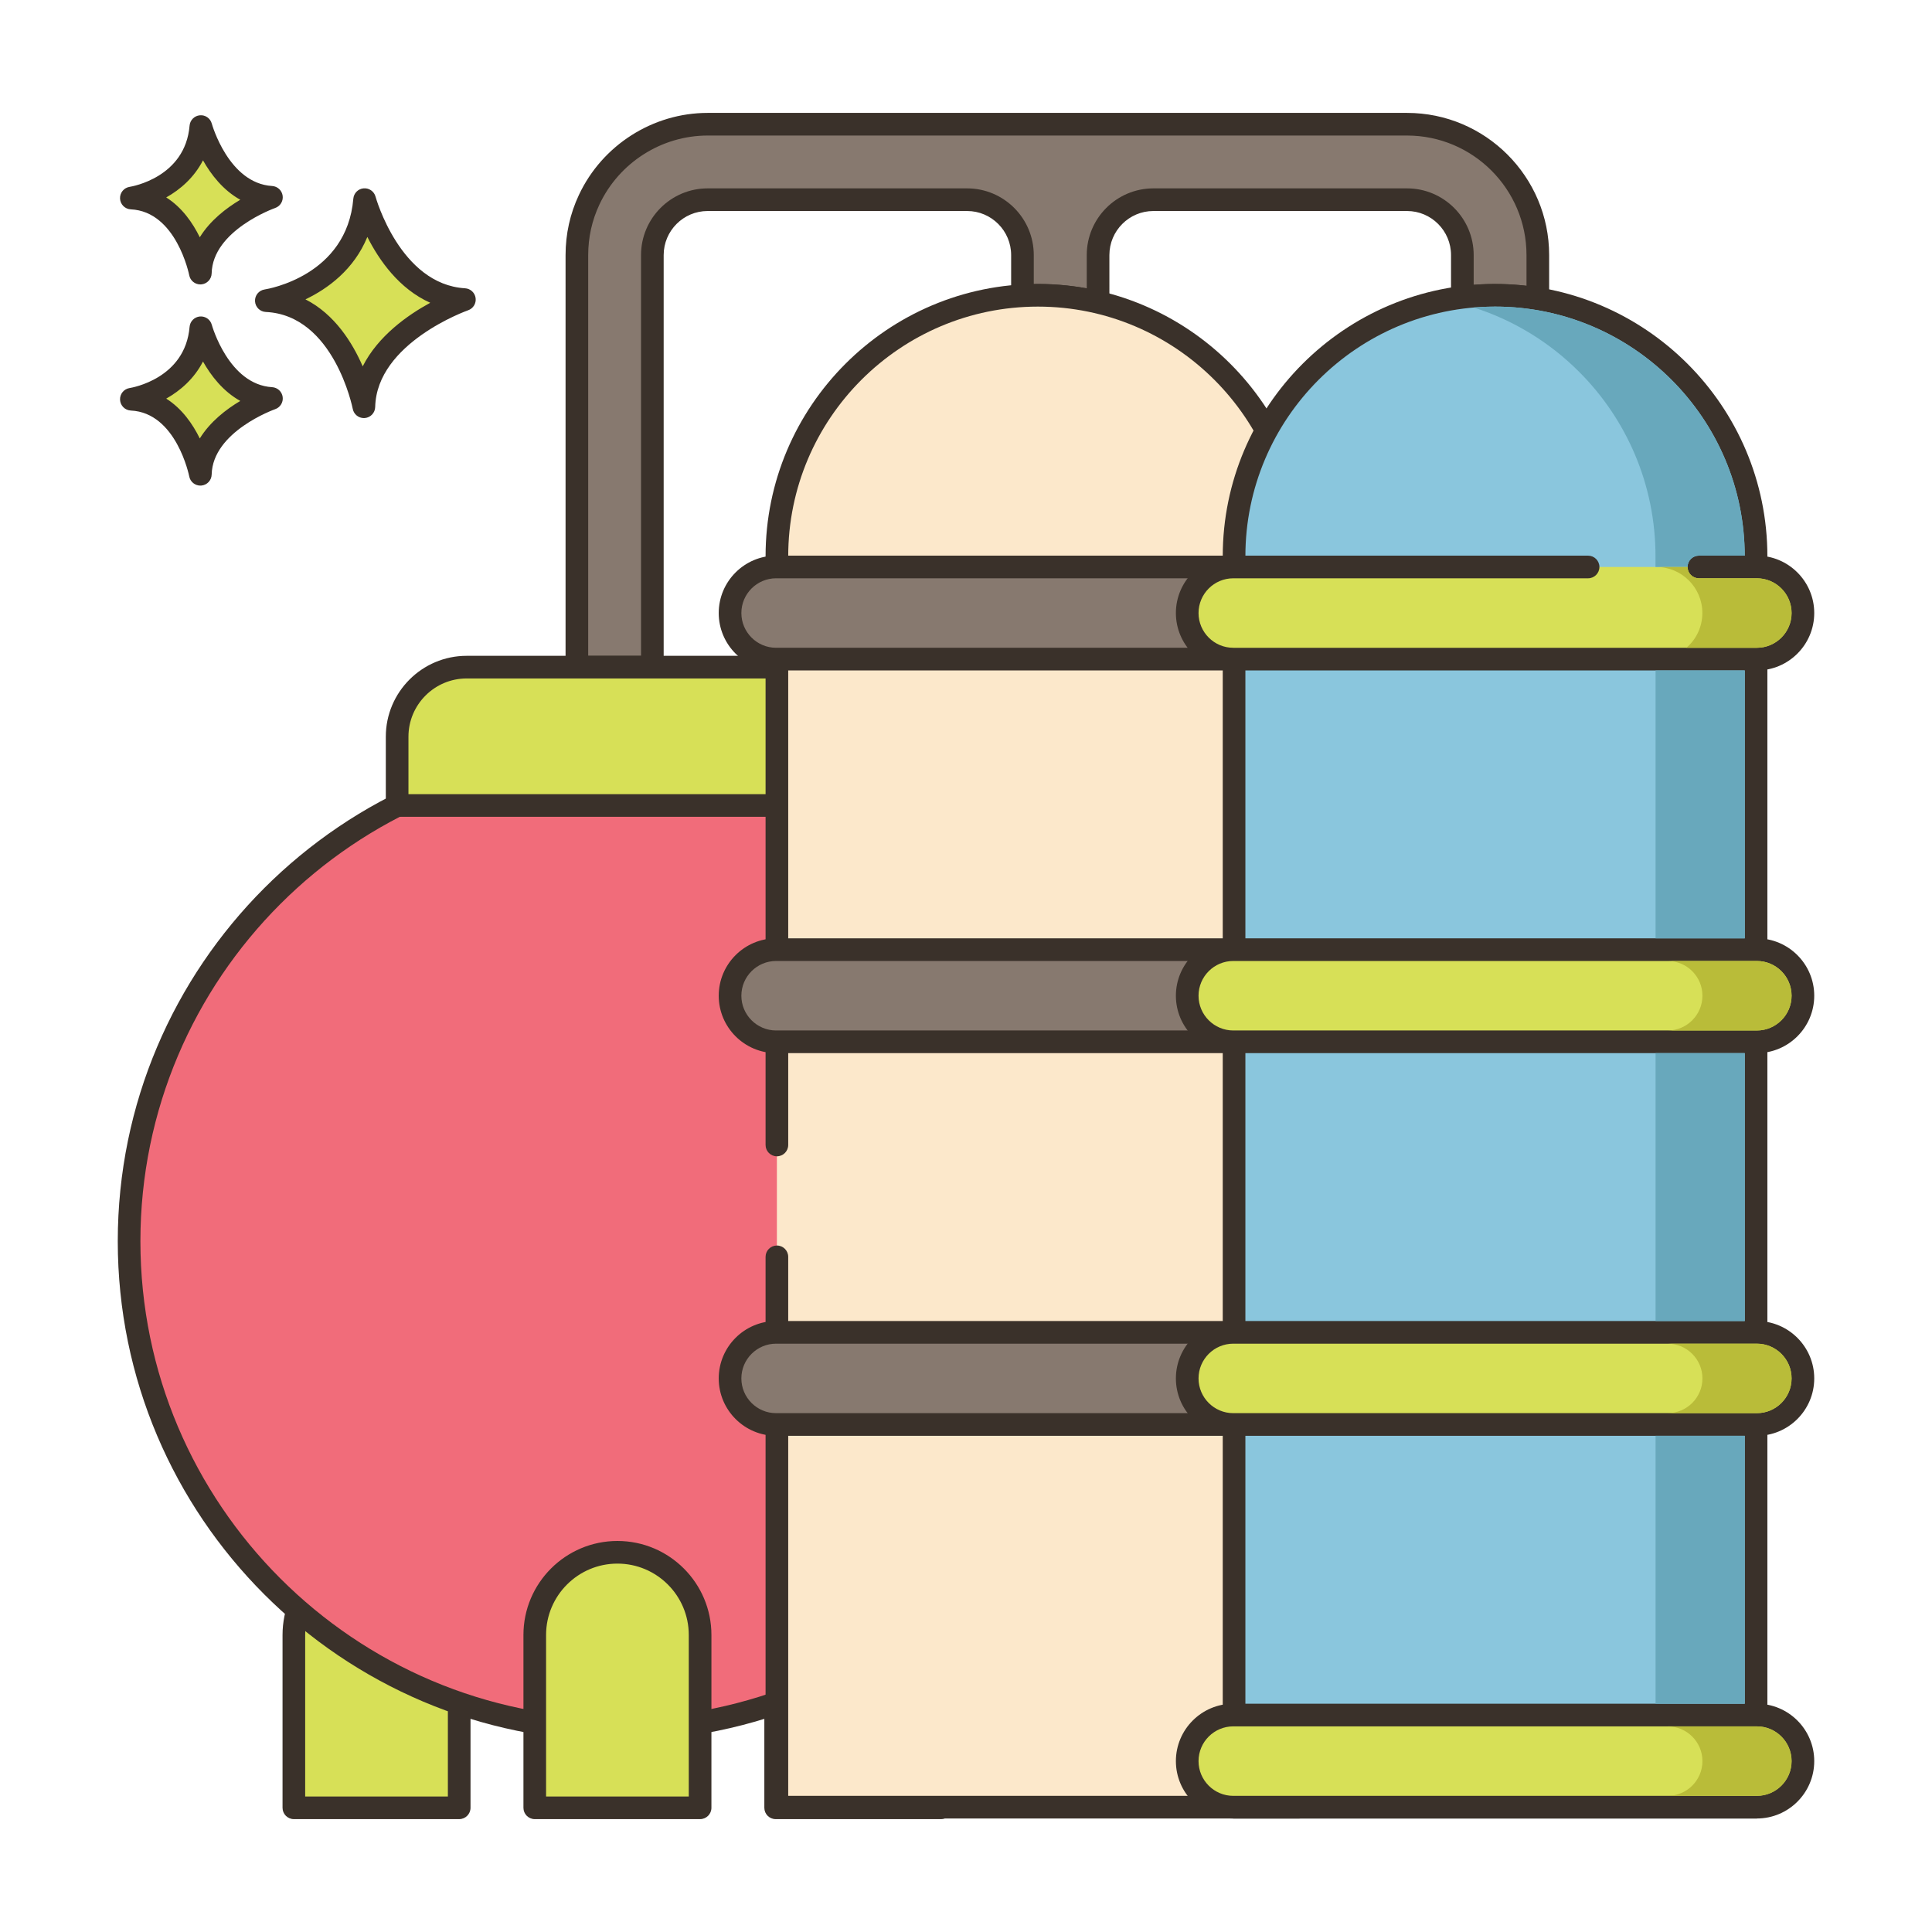 <?xml version="1.0" encoding="utf-8"?>
<!-- Generator: Adobe Illustrator 22.0.1, SVG Export Plug-In . SVG Version: 6.00 Build 0)  -->
<svg xmlns="http://www.w3.org/2000/svg" xmlns:xlink="http://www.w3.org/1999/xlink" version="1.1" id="Layer_2" x="0px" y="0px" viewBox="0 0 256 256" style="enable-background:new 0 0 256 256;" xml:space="preserve" width="512" height="512">
<style type="text/css">
	.st0{fill:#3A312A;}
	.st1{fill:#D7E057;}
	.st2{fill:#F16C7A;}
	.st3{fill:#8AC6DD;}
	.st4{fill:#CE4E61;}
	.st5{fill:#68A8BC;}
	.st6{fill:#87796F;}
	.st7{fill:#FCE8CB;}
	.st8{fill:#6B5B51;}
	.st9{fill:#B9BC39;}
	.st10{fill:#CCAE8B;}
	.st11{fill:#8AC6DD;stroke:#3A312A;stroke-width:3;stroke-linecap:round;stroke-linejoin:round;stroke-miterlimit:10;}
	.st12{fill:#F5978A;}
	.st13{fill-rule:evenodd;clip-rule:evenodd;fill:#D7E057;}
	.st14{fill-rule:evenodd;clip-rule:evenodd;fill:#FCE8CB;}
</style>
<g>
	<g>
		<g>
			<path class="st6" d="M186.44,16.46H93.77c-6.94,0-12.93,4.1-15.7,10c-1.05,2.23-1.63,4.72-1.63,7.34v54.6h10V33.8     c0-4.05,3.29-7.34,7.33-7.34h34.38c4.04,0,7.33,3.29,7.33,7.34v5.39c0.68-0.04,1.36-0.06,2.05-0.06c2.74,0,5.41,0.32,7.97,0.93     V33.8c0-4.05,3.29-7.34,7.33-7.34h33.61c4.04,0,7.33,3.29,7.33,7.34v5.6c1.42-0.18,2.86-0.27,4.33-0.27     c1.93,0,3.83,0.16,5.67,0.47v-5.8C203.77,24.24,195.99,16.46,186.44,16.46z"/>
		</g>
	</g>
	<g>
		<g>
			<path class="st0" d="M186.439,14.96H93.77c-7.264,0-13.96,4.264-17.057,10.861c-1.176,2.498-1.773,5.183-1.773,7.979V88.4     c0,0.828,0.671,1.5,1.5,1.5h10c0.829,0,1.5-0.672,1.5-1.5V33.8c0-3.22,2.615-5.84,5.83-5.84h34.38c3.215,0,5.831,2.62,5.831,5.84     v5.39c0,0.413,0.17,0.808,0.471,1.091c0.299,0.284,0.709,0.432,1.115,0.406c3.193-0.182,6.475,0.092,9.586,0.833     c0.446,0.105,0.917,0.004,1.277-0.281c0.36-0.285,0.57-0.719,0.57-1.178V33.8c0-3.22,2.615-5.84,5.83-5.84h33.609     c3.215,0,5.83,2.62,5.83,5.84V39.4c0,0.431,0.186,0.841,0.509,1.126c0.323,0.284,0.748,0.417,1.181,0.362     c3.107-0.396,6.435-0.335,9.562,0.19c0.436,0.073,0.881-0.049,1.218-0.334s0.531-0.704,0.531-1.146v-5.8     C205.27,23.411,196.822,14.96,186.439,14.96z M202.27,37.872c-2.31-0.271-4.689-0.313-7-0.133V33.8c0-4.874-3.961-8.84-8.83-8.84     H152.83c-4.869,0-8.83,3.966-8.83,8.84v4.413c-2.301-0.42-4.67-0.615-7.02-0.579V33.8c0-4.874-3.961-8.84-8.831-8.84H93.77     c-4.869,0-8.83,3.966-8.83,8.84V86.9h-7V33.8c0-2.351,0.5-4.605,1.488-6.702c2.607-5.551,8.236-9.138,14.342-9.138h92.669     c8.729,0,15.83,7.105,15.83,15.84V37.872z"/>
		</g>
	</g>
	<g>
		<g>
			<path class="st1" d="M49.892,205.686c-6.05,0-10.954,4.904-10.954,10.954v22.904h21.908V216.64     C60.846,210.59,55.942,205.686,49.892,205.686z"/>
		</g>
	</g>
	<g>
		<g>
			<path class="st0" d="M49.892,204.186c-6.867,0-12.454,5.587-12.454,12.454v22.903c0,0.828,0.671,1.5,1.5,1.5h21.908     c0.829,0,1.5-0.672,1.5-1.5V216.64C62.346,209.772,56.759,204.186,49.892,204.186z M59.346,238.043H40.438V216.64     c0-5.213,4.241-9.454,9.454-9.454s9.454,4.241,9.454,9.454V238.043z"/>
		</g>
	</g>
	<g>
		<g>
			<path class="st1" d="M113.733,205.686c-6.05,0-10.954,4.904-10.954,10.954v22.904h21.908V216.64     C124.687,210.59,119.782,205.686,113.733,205.686z"/>
		</g>
	</g>
	<g>
		<g>
			<path class="st0" d="M113.733,204.186c-6.867,0-12.454,5.587-12.454,12.454v22.903c0,0.828,0.671,1.5,1.5,1.5h21.908     c0.829,0,1.5-0.672,1.5-1.5V216.64C126.186,209.772,120.6,204.186,113.733,204.186z M123.186,238.043h-18.908V216.64     c0-5.213,4.241-9.454,9.454-9.454c5.213,0,9.454,4.241,9.454,9.454V238.043z"/>
		</g>
	</g>
	<g>
		<g>
			
				<ellipse transform="matrix(0.999 -0.045 0.045 0.999 -7.369 3.876)" class="st2" cx="81.812" cy="164.471" rx="64.708" ry="64.708"/>
		</g>
	</g>
	<g>
		<g>
			<path class="st0" d="M81.813,98.263c-36.507,0-66.208,29.701-66.208,66.208s29.701,66.208,66.208,66.208     c36.507,0,66.208-29.701,66.208-66.208S118.32,98.263,81.813,98.263z M81.813,227.679c-34.854,0-63.208-28.355-63.208-63.208     s28.355-63.208,63.208-63.208c34.853,0,63.208,28.355,63.208,63.208S116.665,227.679,81.813,227.679z"/>
		</g>
	</g>
	<g>
		<g>
			<path class="st1" d="M101.786,88.4H61.839c-5.09,0-9.217,4.127-9.217,9.217v9.117h58.381v-9.117     C111.003,92.527,106.876,88.4,101.786,88.4z"/>
		</g>
	</g>
	<g>
		<g>
			<path class="st0" d="M101.786,86.899H61.839c-5.91,0-10.717,4.808-10.717,10.718v9.116c0,0.828,0.671,1.5,1.5,1.5h58.381     c0.829,0,1.5-0.672,1.5-1.5v-9.116C112.503,91.707,107.695,86.899,101.786,86.899z M109.503,105.233H54.122v-7.616     c0-4.256,3.462-7.718,7.717-7.718h39.946c4.255,0,7.718,3.462,7.718,7.718V105.233z"/>
		</g>
	</g>
	<g>
		<g>
			<path class="st1" d="M81.813,205.686c-6.05,0-10.954,4.904-10.954,10.954v22.904h21.908V216.64     C92.766,210.59,87.862,205.686,81.813,205.686z"/>
		</g>
	</g>
	<g>
		<g>
			<path class="st0" d="M81.813,204.186c-6.867,0-12.454,5.587-12.454,12.454v22.903c0,0.828,0.671,1.5,1.5,1.5h21.908     c0.829,0,1.5-0.672,1.5-1.5V216.64C94.267,209.772,88.68,204.186,81.813,204.186z M91.267,238.043H72.358V216.64     c0-5.213,4.241-9.454,9.454-9.454c5.213,0,9.454,4.241,9.454,9.454V238.043z"/>
		</g>
	</g>
	<g>
		<g>
			<path class="st7" d="M137.526,39.126L137.526,39.126c-19.1,0-34.583,15.483-34.583,34.583v165.75h69.167V73.71     C172.11,54.61,156.626,39.126,137.526,39.126z"/>
		</g>
	</g>
	<g>
		<g>
			<path class="st0" d="M137.526,37.627c-19.896,0-36.083,16.187-36.083,36.083v78.006c0,0.828,0.671,1.5,1.5,1.5s1.5-0.672,1.5-1.5     V73.71c0-18.242,14.841-33.083,33.083-33.083c18.242,0,33.083,14.841,33.083,33.083v164.25h-66.167v-71.422     c0-0.828-0.671-1.5-1.5-1.5s-1.5,0.672-1.5,1.5v72.922c0,0.828,0.671,1.5,1.5,1.5h69.167c0.828,0,1.5-0.672,1.5-1.5V73.71     C173.609,53.813,157.423,37.627,137.526,37.627z"/>
		</g>
	</g>
	<g>
		<g>
			<path class="st6" d="M172.214,176.544h-69.376c-3.371,0-6.104,2.733-6.104,6.104l0,0c0,3.371,2.733,6.104,6.104,6.104h69.376     c3.371,0,6.104-2.733,6.104-6.104l0,0C178.318,179.276,175.585,176.544,172.214,176.544z"/>
		</g>
	</g>
	<g>
		<g>
			<path class="st0" d="M172.214,175.044h-69.375c-4.193,0-7.604,3.411-7.604,7.604s3.411,7.604,7.604,7.604h69.375     c4.193,0,7.604-3.411,7.604-7.604S176.407,175.044,172.214,175.044z M172.214,187.251h-69.375c-2.539,0-4.604-2.065-4.604-4.604     s2.065-4.604,4.604-4.604h69.375c2.539,0,4.604,2.065,4.604,4.604S174.753,187.251,172.214,187.251z"/>
		</g>
	</g>
	<g>
		<g>
			<path class="st6" d="M172.214,125.835h-69.376c-3.371,0-6.104,2.733-6.104,6.104s2.733,6.104,6.104,6.104h69.376     c3.371,0,6.104-2.733,6.104-6.104S175.585,125.835,172.214,125.835z"/>
		</g>
	</g>
	<g>
		<g>
			<path class="st0" d="M172.214,124.335h-69.375c-4.193,0-7.604,3.411-7.604,7.604c0,4.192,3.411,7.604,7.604,7.604h69.375     c4.193,0,7.604-3.411,7.604-7.604C179.818,127.746,176.407,124.335,172.214,124.335z M172.214,136.543h-69.375     c-2.539,0-4.604-2.065-4.604-4.604c0-2.539,2.065-4.604,4.604-4.604h69.375c2.539,0,4.604,2.065,4.604,4.604     C176.818,134.478,174.753,136.543,172.214,136.543z"/>
		</g>
	</g>
	<g>
		<g>
			<path class="st6" d="M172.214,75.126h-69.376c-3.371,0-6.104,2.733-6.104,6.104s2.733,6.104,6.104,6.104h69.376     c3.371,0,6.104-2.733,6.104-6.104S175.585,75.126,172.214,75.126z"/>
		</g>
	</g>
	<g>
		<g>
			<path class="st0" d="M172.214,73.627h-69.375c-4.193,0-7.604,3.411-7.604,7.604s3.411,7.604,7.604,7.604h69.375     c4.193,0,7.604-3.411,7.604-7.604S176.407,73.627,172.214,73.627z M172.214,85.834h-69.375c-2.539,0-4.604-2.065-4.604-4.604     s2.065-4.604,4.604-4.604h69.375c2.539,0,4.604,2.065,4.604,4.604S174.753,85.834,172.214,85.834z"/>
		</g>
	</g>
	<g>
		<g>
			<path class="st1" d="M48.314,26.45C47.34,38.014,35.29,39.839,35.29,39.839c10.347,0.487,12.925,14.059,12.925,14.059     c0.221-9.677,13.321-14.202,13.321-14.202C51.723,39.109,48.314,26.45,48.314,26.45z"/>
		</g>
	</g>
	<g>
		<g>
			<path class="st0" d="M61.625,38.199c-8.604-0.515-11.832-12.024-11.863-12.141c-0.191-0.703-0.861-1.169-1.584-1.102     c-0.725,0.066-1.298,0.642-1.359,1.367c-0.86,10.215-11.313,11.964-11.754,12.032c-0.763,0.116-1.313,0.791-1.273,1.561     c0.04,0.771,0.657,1.385,1.428,1.421c9.028,0.425,11.498,12.718,11.522,12.842c0.137,0.712,0.759,1.218,1.472,1.218     c0.042,0,0.084-0.002,0.126-0.005c0.764-0.064,1.357-0.693,1.375-1.46c0.195-8.509,12.192-12.777,12.313-12.819     c0.675-0.234,1.092-0.914,0.994-1.622C62.923,38.782,62.339,38.241,61.625,38.199z M48.06,48.545     c-1.357-3.131-3.708-6.907-7.586-8.877c2.931-1.404,6.409-3.913,8.202-8.272c1.551,3.071,4.199,6.88,8.334,8.723     C54.001,41.758,50.086,44.523,48.06,48.545z"/>
		</g>
	</g>
	<g>
		<g>
			<path class="st1" d="M26.616,43.43c-0.689,8.179-9.212,9.47-9.212,9.47c7.318,0.344,9.142,9.944,9.142,9.944     c0.156-6.844,9.422-10.045,9.422-10.045C29.026,52.385,26.616,43.43,26.616,43.43z"/>
		</g>
	</g>
	<g>
		<g>
			<path class="st0" d="M36.057,51.303c-5.766-0.345-7.972-8.186-7.993-8.265c-0.19-0.702-0.854-1.165-1.582-1.102     c-0.726,0.065-1.299,0.643-1.36,1.368c-0.579,6.87-7.647,8.066-7.942,8.113c-0.763,0.116-1.313,0.791-1.273,1.561     c0.04,0.771,0.657,1.385,1.428,1.421c6.035,0.284,7.723,8.644,7.739,8.726c0.135,0.713,0.759,1.22,1.472,1.22     c0.042,0,0.083-0.002,0.125-0.005c0.765-0.063,1.358-0.693,1.376-1.461c0.13-5.708,8.332-8.633,8.412-8.661     c0.677-0.234,1.094-0.913,0.996-1.622C37.356,51.887,36.771,51.345,36.057,51.303z M26.473,58.098     c-0.924-1.886-2.34-3.947-4.447-5.28c1.856-1.041,3.697-2.629,4.871-4.916c1.057,1.874,2.654,3.954,4.941,5.224     C29.987,54.226,27.849,55.865,26.473,58.098z"/>
		</g>
	</g>
	<g>
		<g>
			<path class="st1" d="M26.616,16.773c-0.689,8.179-9.212,9.471-9.212,9.471c7.318,0.344,9.142,9.944,9.142,9.944     c0.156-6.844,9.422-10.045,9.422-10.045C29.026,25.727,26.616,16.773,26.616,16.773z"/>
		</g>
	</g>
	<g>
		<g>
			<path class="st0" d="M36.057,24.646c-5.766-0.346-7.972-8.187-7.994-8.266c-0.19-0.702-0.854-1.173-1.582-1.102     c-0.726,0.065-1.299,0.643-1.36,1.368c-0.579,6.871-7.647,8.066-7.942,8.113c-0.763,0.116-1.313,0.791-1.273,1.561     c0.04,0.771,0.657,1.385,1.427,1.421c6.035,0.284,7.724,8.645,7.739,8.727c0.135,0.713,0.759,1.22,1.472,1.22     c0.042,0,0.083-0.002,0.125-0.005c0.765-0.063,1.358-0.693,1.376-1.461c0.13-5.709,8.331-8.633,8.412-8.661     c0.676-0.233,1.094-0.913,0.996-1.622C37.356,25.229,36.771,24.688,36.057,24.646z M26.473,31.439     c-0.924-1.885-2.34-3.947-4.447-5.279c1.855-1.041,3.697-2.63,4.871-4.917c1.057,1.874,2.654,3.955,4.941,5.225     C29.987,27.568,27.849,29.207,26.473,31.439z"/>
		</g>
	</g>
	<g>
		<g>
			<path class="st3" d="M198.104,39.126L198.104,39.126c-19.1,0-34.583,15.484-34.583,34.583v165.75h69.167V73.71     C232.688,54.61,217.204,39.126,198.104,39.126z"/>
		</g>
	</g>
	<g>
		<g>
			<path class="st0" d="M198.104,37.627c-19.896,0-36.084,16.187-36.084,36.083v165.75c0,0.828,0.672,1.5,1.5,1.5h69.167     c0.828,0,1.5-0.672,1.5-1.5V73.71C234.188,53.813,218.001,37.627,198.104,37.627z M231.188,237.96h-66.167V73.71     c0-18.242,14.842-33.083,33.084-33.083s33.083,14.841,33.083,33.083V237.96z"/>
		</g>
	</g>
	<g>
		<g>
			<path class="st1" d="M232.792,227.252h-69.376c-3.371,0-6.104,2.733-6.104,6.104c0,3.371,2.733,6.104,6.104,6.104h69.376     c3.371,0,6.104-2.733,6.104-6.104C238.896,229.985,236.163,227.252,232.792,227.252z"/>
		</g>
	</g>
	<g>
		<g>
			<path class="st0" d="M232.792,225.752h-69.376c-4.192,0-7.604,3.411-7.604,7.604c0,4.192,3.411,7.604,7.604,7.604h69.376     c4.192,0,7.604-3.411,7.604-7.604C240.396,229.163,236.984,225.752,232.792,225.752z M232.792,237.96h-69.376     c-2.538,0-4.604-2.065-4.604-4.604c0-2.539,2.065-4.604,4.604-4.604h69.376c2.538,0,4.604,2.065,4.604,4.604     C237.396,235.895,235.33,237.96,232.792,237.96z"/>
		</g>
	</g>
	<g>
		<g>
			<path class="st1" d="M232.792,176.544h-69.376c-3.371,0-6.104,2.733-6.104,6.104l0,0c0,3.371,2.733,6.104,6.104,6.104h69.376     c3.371,0,6.104-2.733,6.104-6.104l0,0C238.896,179.276,236.163,176.544,232.792,176.544z"/>
		</g>
	</g>
	<g>
		<g>
			<path class="st0" d="M232.792,175.044h-69.376c-4.192,0-7.604,3.411-7.604,7.604s3.411,7.604,7.604,7.604h69.376     c4.192,0,7.604-3.411,7.604-7.604S236.984,175.044,232.792,175.044z M232.792,187.251h-69.376c-2.538,0-4.604-2.065-4.604-4.604     s2.065-4.604,4.604-4.604h69.376c2.538,0,4.604,2.065,4.604,4.604S235.33,187.251,232.792,187.251z"/>
		</g>
	</g>
	<g>
		<g>
			<path class="st1" d="M232.792,125.835h-69.376c-3.371,0-6.104,2.733-6.104,6.104s2.733,6.104,6.104,6.104h69.376     c3.371,0,6.104-2.733,6.104-6.104S236.163,125.835,232.792,125.835z"/>
		</g>
	</g>
	<g>
		<g>
			<path class="st0" d="M232.792,124.335h-69.376c-4.192,0-7.604,3.411-7.604,7.604c0,4.192,3.411,7.604,7.604,7.604h69.376     c4.192,0,7.604-3.411,7.604-7.604C240.396,127.746,236.984,124.335,232.792,124.335z M232.792,136.543h-69.376     c-2.538,0-4.604-2.065-4.604-4.604c0-2.539,2.065-4.604,4.604-4.604h69.376c2.538,0,4.604,2.065,4.604,4.604     C237.396,134.478,235.33,136.543,232.792,136.543z"/>
		</g>
	</g>
	<g>
		<g>
			<path class="st1" d="M232.792,75.126h-69.376c-3.371,0-6.104,2.733-6.104,6.104s2.733,6.104,6.104,6.104h69.376     c3.371,0,6.104-2.732,6.104-6.104S236.163,75.126,232.792,75.126z"/>
		</g>
	</g>
	<g>
		<g>
			<path class="st0" d="M232.792,73.627h-7.68c-0.828,0-1.5,0.672-1.5,1.5s0.672,1.5,1.5,1.5h7.68c2.538,0,4.604,2.065,4.604,4.604     s-2.065,4.604-4.604,4.604h-69.376c-2.538,0-4.604-2.065-4.604-4.604s2.065-4.604,4.604-4.604h47.014c0.828,0,1.5-0.672,1.5-1.5     s-0.672-1.5-1.5-1.5h-47.014c-4.192,0-7.604,3.411-7.604,7.604s3.411,7.604,7.604,7.604h69.376c4.192,0,7.604-3.411,7.604-7.604     S236.984,73.627,232.792,73.627z"/>
		</g>
	</g>
	<g>
		<g>
			<path class="st5" d="M198.101,40.626c-0.95,0-1.89,0.04-2.82,0.12c5.33,1.7,10.09,4.65,13.95,8.51     c6.26,6.25,10.13,14.9,10.13,24.45v1.42h4.25c0-0.83,0.67-1.5,1.5-1.5h6.07C231.141,55.427,216.321,40.626,198.101,40.626z"/>
		</g>
	</g>
	<g>
		<g>
			<path class="st9" d="M232.791,76.626h-7.68c-0.83,0-1.5-0.67-1.5-1.5h-4.14c3.37,0,6.1,2.73,6.1,6.1c0,1.84-0.82,3.5-2.11,4.61     h9.33c2.54,0,4.6-2.07,4.6-4.61C237.391,78.697,235.331,76.626,232.791,76.626z"/>
		</g>
	</g>
	<g>
		<g>
			<rect x="219.371" y="88.837" class="st5" width="11.82" height="35.5"/>
		</g>
	</g>
	<g>
		<g>
			<rect x="219.371" y="190.247" class="st5" width="11.82" height="35.51"/>
		</g>
	</g>
	<g>
		<g>
			<rect x="219.371" y="139.546" class="st5" width="11.82" height="35.5"/>
		</g>
	</g>
	<g>
		<g>
			<path class="st9" d="M232.791,228.756h-11.81c2.53,0,4.6,2.06,4.6,4.6s-2.07,4.6-4.6,4.6h11.81c2.54,0,4.6-2.06,4.6-4.6     S235.331,228.756,232.791,228.756z"/>
		</g>
	</g>
	<g>
		<g>
			<path class="st9" d="M232.791,178.046h-11.81c2.53,0,4.6,2.06,4.6,4.6c0,2.54-2.07,4.6-4.6,4.6h11.81c2.54,0,4.6-2.06,4.6-4.6     C237.391,180.106,235.331,178.046,232.791,178.046z"/>
		</g>
	</g>
	<g>
		<g>
			<path class="st9" d="M232.791,127.337h-11.81c2.53,0,4.6,2.06,4.6,4.6c0,2.54-2.07,4.61-4.6,4.61h11.81c2.54,0,4.6-2.07,4.6-4.61     C237.391,129.396,235.331,127.337,232.791,127.337z"/>
		</g>
	</g>
</g>
</svg>
